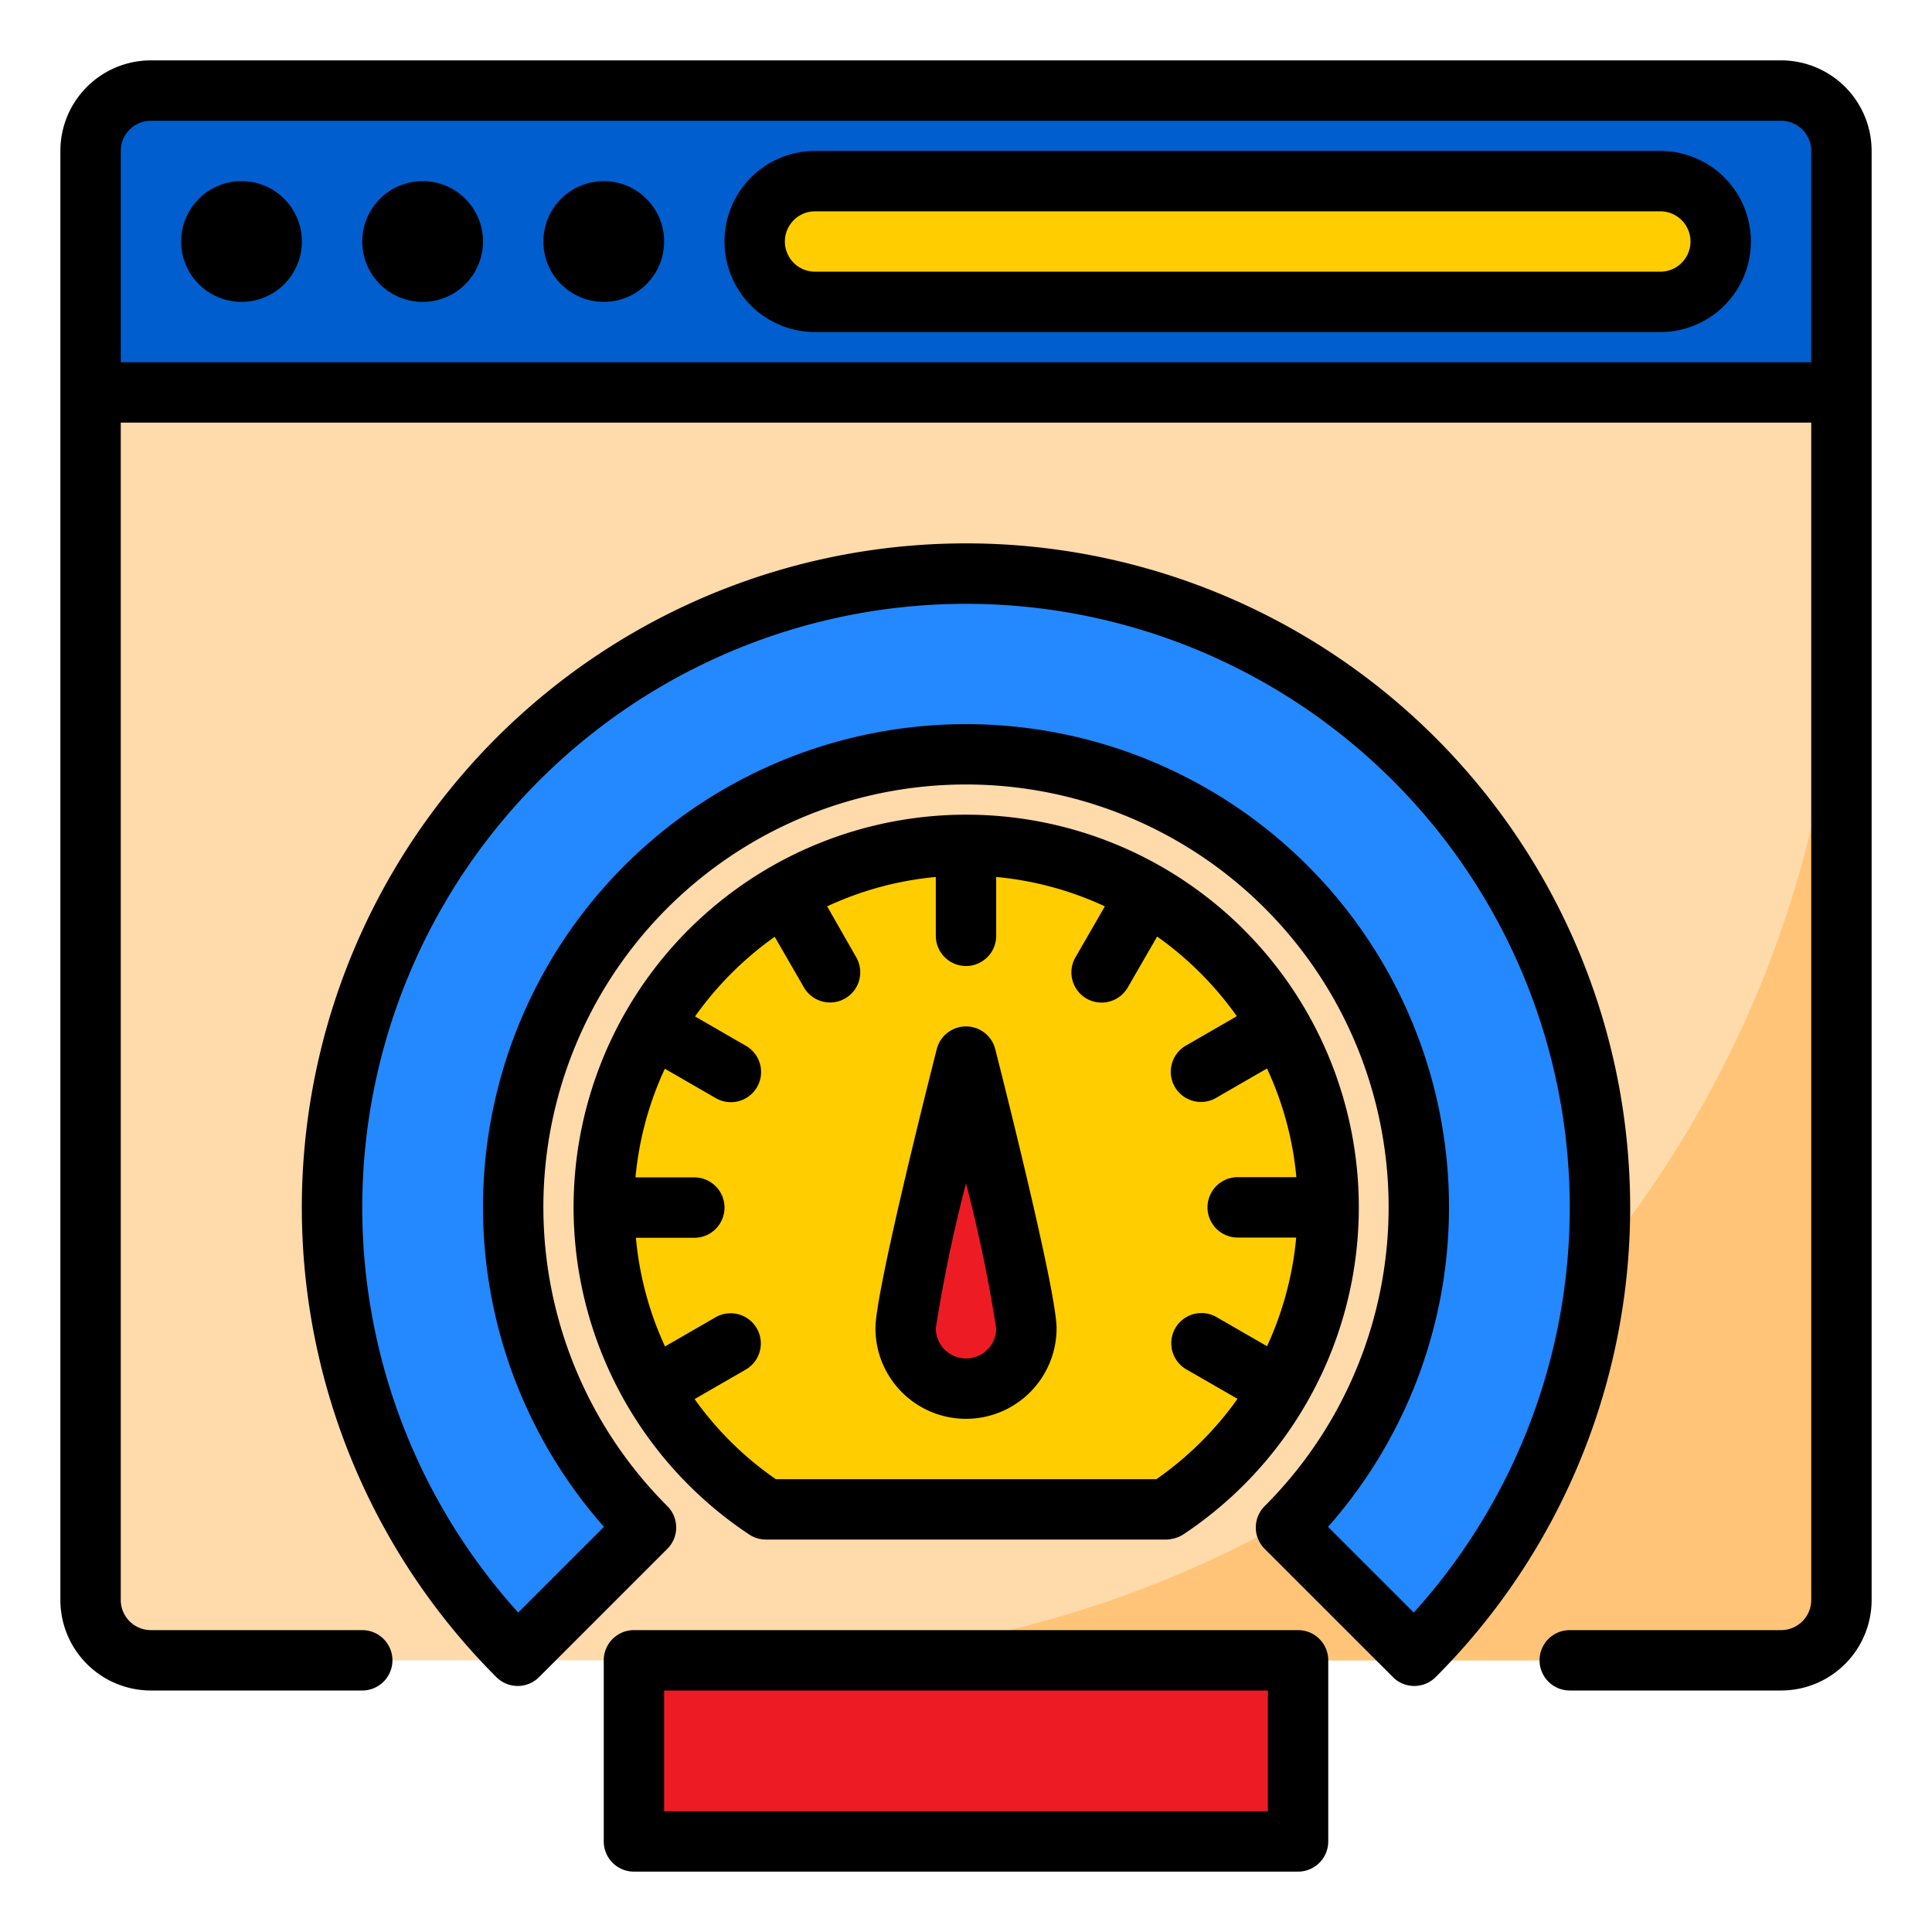 <svg height="512" viewBox="0 0 64 64" width="512" xmlns="http://www.w3.org/2000/svg"><g id="Page_speed" data-name="Page speed"><path d="m3 13h58a0 0 0 0 1 0 0v40a2 2 0 0 1 -2 2h-54a2 2 0 0 1 -2-2v-40a0 0 0 0 1 0 0z" fill="#ffdaaa"/><path d="m25 55h34a2 2 0 0 0 2-2v-34a36 36 0 0 1 -36 36z" fill="#ffc477"/><path d="m53 40a21 21 0 1 0 -35.85 14.85l4.25-4.25a15 15 0 1 1 21.2 0l4.25 4.25a20.934 20.934 0 0 0 6.15-14.85z" fill="#2488ff"/><path d="m44 40a12.135 12.135 0 0 1 -5.36 10h-13.27a11.992 11.992 0 0 1 -3.76-16 12.155 12.155 0 0 1 4.39-4.39 11.985 11.985 0 0 1 12 0 12.155 12.155 0 0 1 4.39 4.39 11.961 11.961 0 0 1 1.61 6z" fill="#ffcd00"/><path d="m61 5v8h-58v-8a2.006 2.006 0 0 1 2-2h54a2.006 2.006 0 0 1 2 2z" fill="#005ece"/><path d="m55 6h-28a2 2 0 0 0 0 4h28a2 2 0 0 0 0-4z" fill="#ffcd00"/><g fill="#57a4ff"><circle cx="8" cy="8" r="1"/><circle cx="14" cy="8" r="1"/><circle cx="20" cy="8" r="1"/></g><path d="m32 46a2 2 0 0 0 2-2c0-1.1-2-9-2-9s-2 7.9-2 9a2 2 0 0 0 2 2z" fill="#ed1c24"/><path d="m21 55h22v6h-22z" fill="#ed1c24"/><path d="m55 5h-28a3 3 0 0 0 0 6h28a3 3 0 0 0 0-6zm0 4h-28a1 1 0 0 1 0-2h28a1 1 0 0 1 0 2z"/><circle cx="8" cy="8" r="2"/><circle cx="14" cy="8" r="2"/><circle cx="20" cy="8" r="2"/><path d="m59 2h-54a3 3 0 0 0 -3 3v48a3 3 0 0 0 3 3h7a1 1 0 0 0 1-1 1 1 0 0 0 -1-1h-7a1 1 0 0 1 -1-1v-39h56v39a1 1 0 0 1 -1 1h-7a1 1 0 0 0 -1 1 1 1 0 0 0 1 1h7a3 3 0 0 0 3-3v-48a3 3 0 0 0 -3-3zm1 10h-56v-7a1 1 0 0 1 1-1h54a1 1 0 0 1 1 1z"/><path d="m25.37 51h13.27a.671.671 0 0 0 .154-.018.99.99 0 0 0 .4-.149 13.006 13.006 0 1 0 -14.375 0 1 1 0 0 0 .55.166zm-2.361-4.654 1.7-.98a1 1 0 0 0 -1-1.732l-1.68.969a10.941 10.941 0 0 1 -.964-3.6h1.935a1 1 0 0 0 0-2h-1.949a10.9 10.9 0 0 1 .973-3.6l1.682.971a1 1 0 1 0 1-1.732l-1.682-.971a11.1 11.1 0 0 1 2.639-2.639l.971 1.682a1 1 0 0 0 1.732-1l-.966-1.69a10.9 10.9 0 0 1 3.6-.973v1.949a1 1 0 0 0 2 0v-1.949a10.9 10.9 0 0 1 3.6.973l-.971 1.682a1 1 0 1 0 1.732 1l.971-1.682a11.1 11.1 0 0 1 2.639 2.639l-1.682.971a1 1 0 1 0 1 1.732l1.682-.971a10.9 10.9 0 0 1 .973 3.6h-1.944a1 1 0 0 0 0 2h1.938a10.952 10.952 0 0 1 -.966 3.6l-1.678-.968a1 1 0 0 0 -1 1.732l1.7.979a11.038 11.038 0 0 1 -2.687 2.662h-12.607a10.958 10.958 0 0 1 -2.691-2.654z"/><path d="m32 47a3 3 0 0 0 3-3c0-1.141-1.554-7.365-2.031-9.246a1 1 0 0 0 -1.938 0c-.477 1.881-2.031 8.105-2.031 9.246a3 3 0 0 0 3 3zm0-7.8a48.664 48.664 0 0 1 1 4.8 1 1 0 0 1 -2 0 48.664 48.664 0 0 1 1-4.8z"/><path d="m43 54h-22a1 1 0 0 0 -1 1v6a1 1 0 0 0 1 1h22a1 1 0 0 0 1-1v-6a1 1 0 0 0 -1-1zm-1 6h-20v-4h20z"/><path d="m32 18a22 22 0 0 0 -15.557 37.557 1 1 0 0 0 1.414 0l4.25-4.25a1 1 0 0 0 0-1.414 14 14 0 1 1 19.786 0 1 1 0 0 0 0 1.414l4.25 4.25a1 1 0 0 0 1.414 0 22 22 0 0 0 -15.557-37.557zm14.833 35.418-2.84-2.839a16 16 0 1 0 -23.986 0l-2.84 2.839a20 20 0 1 1 29.666 0z"/></g></svg>